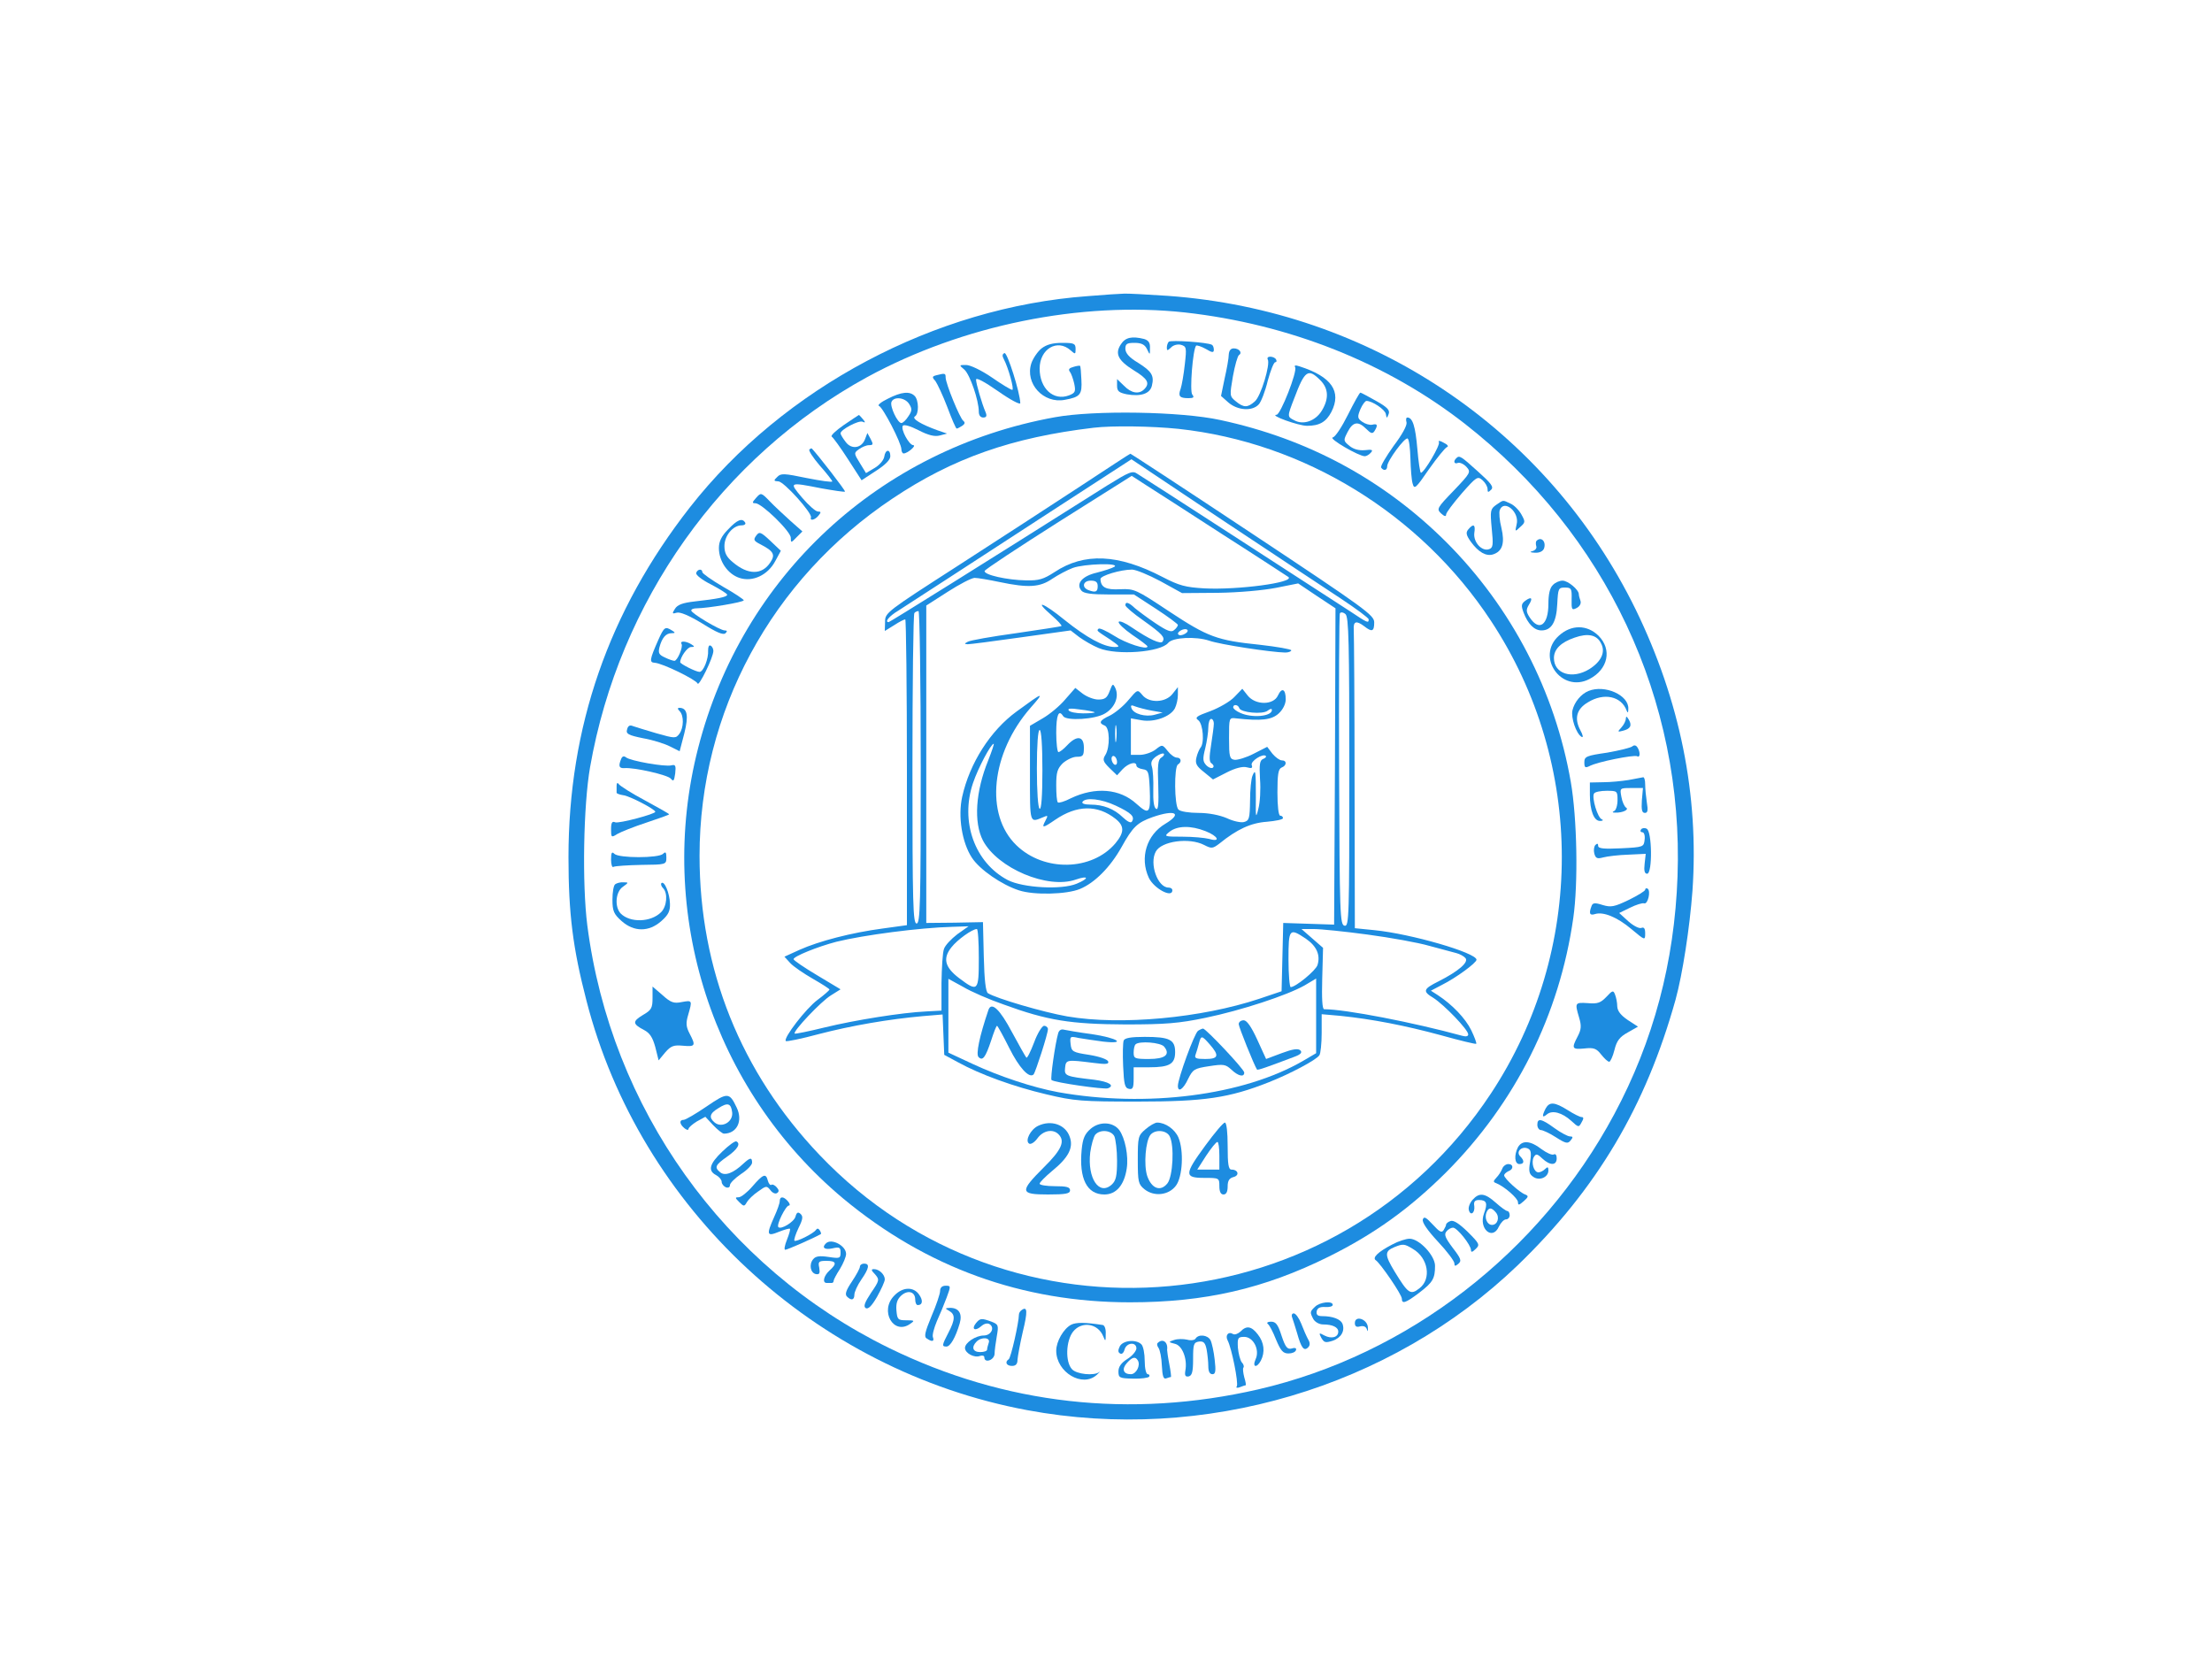 <?xml version="1.0" standalone="no"?>
<!DOCTYPE svg PUBLIC "-//W3C//DTD SVG 20010904//EN"
 "http://www.w3.org/TR/2001/REC-SVG-20010904/DTD/svg10.dtd">
<svg version="1.0" 
xmlns="http://www.w3.org/2000/svg"
 width="800pt" height="600pt" viewBox="0 0 800 600"
 preserveAspectRatio="xMidYMid meet">

<g transform="translate(0,600) scale(0.1,-0.1)"
fill="#1D8CE0" stroke="none">
<path d="M3934 4929 c-552 -40 -1100 -331 -1439 -764 -294 -376 -439 -795
-439 -1265 0 -205 16 -330 65 -519 193 -751 826 -1338 1594 -1481 638 -119
1313 81 1774 524 286 276 463 574 571 961 25 91 51 259 61 393 24 346 -45 688
-205 1017 -320 654 -958 1082 -1692 1135 -76 5 -148 9 -159 8 -11 0 -70 -4
-131 -9z m351 -59 c377 -42 730 -182 1012 -402 512 -400 793 -998 770 -1638
-11 -309 -87 -595 -229 -860 -268 -501 -746 -870 -1288 -995 -462 -106 -916
-55 -1335 150 -596 292 -1006 867 -1091 1529 -19 150 -14 433 10 571 105 600
476 1123 1002 1411 345 188 772 275 1149 234z"/>
<path d="M4054 4755 c-23 -34 -10 -59 46 -94 51 -31 60 -47 38 -69 -19 -19
-47 -14 -73 13 l-25 24 0 -24 c0 -20 7 -25 35 -31 51 -9 84 2 91 31 9 37 -1
52 -50 83 -32 19 -45 34 -46 50 0 18 5 22 33 22 25 0 37 -6 45 -22 11 -23 11
-23 11 3 1 19 -5 28 -21 33 -44 11 -68 6 -84 -19z"/>
<path d="M4227 4764 c-4 -4 -7 -14 -7 -21 0 -12 2 -12 15 0 8 9 24 13 36 10
20 -6 21 -10 14 -71 -4 -37 -11 -76 -15 -88 -10 -27 -4 -34 28 -34 19 0 22 3
14 13 -10 12 2 164 14 177 3 2 19 -3 35 -12 23 -14 29 -14 29 -3 0 8 -3 16 -7
18 -15 9 -149 18 -156 11z"/>
<path d="M3767 4740 c-14 -11 -31 -36 -37 -54 -24 -73 44 -147 121 -132 56 10
63 19 60 73 -1 26 -3 49 -5 50 -1 1 -12 0 -24 -4 -15 -4 -19 -9 -13 -17 5 -6
12 -26 16 -43 6 -29 4 -34 -19 -43 -56 -21 -106 25 -106 97 0 71 64 109 112
66 17 -15 18 -15 18 5 0 20 -6 22 -49 22 -33 0 -56 -6 -74 -20z"/>
<path d="M4444 4718 c0 -13 -7 -52 -15 -87 l-13 -63 27 -24 c34 -29 87 -32
110 -6 8 9 23 47 32 85 10 37 22 67 27 67 5 0 6 5 3 10 -3 6 -13 10 -21 10 -8
0 -12 -4 -9 -10 10 -17 -25 -134 -47 -152 -26 -23 -40 -23 -69 1 -22 18 -22
20 -10 90 7 39 17 74 22 77 13 8 1 24 -19 24 -11 0 -17 -8 -18 -22z"/>
<path d="M3633 4723 c-8 -3 -9 -10 -3 -21 17 -32 39 -112 31 -112 -5 0 -38 20
-74 45 -38 26 -78 45 -93 45 -26 0 -26 0 -6 -17 20 -18 52 -111 52 -152 0 -13
6 -21 16 -21 11 0 14 5 9 18 -14 32 -35 105 -35 119 0 9 31 -8 80 -42 44 -31
80 -50 80 -43 -1 39 -47 184 -57 181z"/>
<path d="M4684 4672 c9 -15 -53 -172 -67 -172 -29 -1 79 -40 110 -40 45 0 69
14 88 50 38 74 1 128 -115 165 -15 5 -20 4 -16 -3z m91 -47 c30 -30 32 -67 5
-111 -23 -37 -67 -52 -99 -34 -26 13 -26 13 0 80 38 101 50 109 94 65z"/>
<path d="M3387 4643 c-16 -4 -17 -7 -4 -21 7 -10 27 -52 43 -94 16 -43 31 -78
34 -78 3 0 12 5 20 10 10 7 11 12 4 18 -12 8 -64 135 -64 157 0 15 -2 16 -33
8z"/>
<path d="M3211 4558 c-25 -12 -39 -24 -32 -26 14 -5 81 -134 81 -157 0 -8 4
-15 8 -15 14 0 48 29 35 30 -15 0 -46 57 -38 70 4 6 28 -1 57 -16 35 -18 58
-24 77 -19 l26 7 -35 12 c-58 21 -94 42 -81 50 15 9 14 59 -1 74 -18 18 -48
15 -97 -10z m77 -19 c11 -17 11 -25 -3 -45 -8 -13 -20 -24 -25 -24 -14 0 -42
60 -36 76 8 21 49 17 64 -7z"/>
<path d="M4875 4500 c-22 -44 -46 -81 -55 -82 -16 -4 94 -68 116 -68 6 0 16 6
22 13 9 10 4 12 -21 9 -22 -2 -41 3 -56 15 -23 19 -23 20 -7 51 19 37 38 40
67 11 17 -17 23 -19 30 -8 13 21 11 28 -8 23 -10 -2 -26 3 -37 11 -17 12 -17
18 -6 45 7 16 17 30 22 30 21 0 67 -31 70 -47 3 -17 4 -17 10 -1 6 14 -4 25
-45 48 -29 16 -54 30 -57 30 -3 0 -23 -36 -45 -80z"/>
<path d="M3815 4491 c-635 -115 -1131 -575 -1290 -1196 -154 -598 52 -1235
525 -1630 300 -249 647 -375 1037 -375 270 0 484 49 718 165 167 83 293 174
425 305 251 252 410 569 460 920 18 125 14 359 -9 492 -57 328 -214 631 -451
868 -225 224 -499 373 -817 441 -141 31 -456 36 -598 10z m447 -42 c454 -49
875 -307 1130 -694 342 -518 342 -1192 0 -1710 -553 -837 -1739 -946 -2428
-222 -285 299 -434 671 -434 1082 0 519 260 1000 698 1292 218 146 432 221
727 256 67 8 210 6 307 -4z"/>
<path d="M3905 4240 c-99 -65 -298 -194 -442 -287 -255 -164 -262 -169 -262
-201 l-1 -34 34 21 c18 12 36 21 40 21 3 0 6 -249 6 -553 l0 -553 -87 -12
c-114 -15 -232 -46 -301 -77 l-55 -25 21 -23 c12 -13 49 -38 82 -57 33 -19 60
-36 60 -39 -1 -3 -20 -20 -43 -37 -42 -31 -125 -139 -115 -149 2 -3 56 8 119
25 119 31 253 54 376 65 l72 6 3 -73 3 -73 50 -27 c80 -44 201 -88 320 -116
101 -24 127 -26 330 -26 240 0 330 13 474 70 76 30 173 81 183 98 4 6 8 42 8
80 l0 68 68 -6 c116 -12 234 -35 363 -70 68 -19 126 -33 128 -31 2 2 -6 24
-18 49 -21 43 -69 93 -121 127 l-25 16 40 21 c52 26 125 80 125 91 0 25 -237
94 -370 107 l-70 7 -1 526 c0 289 -2 538 -3 554 -2 30 9 34 38 12 28 -22 36
-19 36 14 0 26 -30 48 -440 320 -241 160 -441 291 -442 290 -2 0 -84 -54 -183
-119z m943 -404 c56 -37 102 -71 102 -76 0 -15 -4 -13 -67 29 -32 21 -213 138
-403 261 -190 123 -354 229 -366 236 -18 13 -29 8 -110 -42 -448 -283 -786
-494 -790 -494 -16 0 2 22 34 41 20 13 102 66 182 118 80 52 261 170 403 262
l259 168 326 -218 c180 -119 373 -248 430 -285z m-423 229 c127 -81 232 -150
235 -152 22 -20 -184 -47 -303 -41 -70 4 -92 10 -152 41 -161 84 -284 89 -391
18 -40 -26 -57 -31 -103 -30 -68 1 -153 20 -150 34 2 6 122 85 267 177 l265
167 51 -33 c28 -18 155 -99 281 -181z m-395 -115 c-8 -5 -36 -14 -63 -21 -53
-12 -77 -40 -56 -65 8 -10 35 -14 101 -14 l89 0 80 -52 c43 -28 79 -55 79 -58
0 -4 -6 -13 -14 -19 -10 -9 -25 -3 -67 25 -30 20 -63 45 -75 55 -22 21 -34 24
-34 10 0 -5 29 -30 65 -55 70 -50 79 -61 70 -76 -7 -11 -47 7 -112 51 -23 16
-44 25 -47 20 -3 -5 19 -26 49 -47 30 -20 55 -39 55 -42 0 -14 -78 11 -121 39
-27 17 -53 29 -56 25 -7 -7 -9 -6 42 -39 36 -25 37 -27 15 -27 -39 1 -99 33
-180 98 -77 63 -115 76 -46 16 22 -19 37 -36 35 -38 -2 -2 -76 -13 -164 -26
-88 -12 -167 -26 -175 -31 -13 -7 -13 -8 0 -9 8 0 95 11 193 25 l179 25 31
-24 c18 -13 49 -31 71 -40 66 -27 223 -15 251 19 16 20 100 24 148 8 39 -14
224 -42 275 -43 12 0 22 4 22 8 0 4 -51 13 -113 20 -156 16 -188 28 -329 121
-119 79 -125 82 -176 80 -53 -3 -71 7 -72 37 0 12 73 34 114 34 14 0 60 -19
103 -42 l78 -43 130 1 c75 1 164 9 210 18 l80 16 67 -45 68 -45 -2 -572 -3
-572 -92 3 -92 3 -3 -124 -3 -123 -80 -27 c-210 -70 -502 -97 -695 -64 -86 15
-257 65 -287 84 -8 5 -13 48 -15 132 l-3 125 -102 -2 -103 -1 0 574 0 574 78
50 c42 27 86 50 97 50 11 0 52 -7 90 -15 105 -22 146 -19 191 12 21 14 55 32
74 39 41 15 173 19 150 4z m-60 -70 c0 -21 -8 -24 -34 -14 -25 10 -19 34 9 34
18 0 25 -5 25 -20z m-640 -655 c0 -496 -2 -565 -15 -565 -13 0 -15 69 -15 558
0 307 3 562 7 565 3 4 10 7 15 7 4 0 8 -254 8 -565z m1550 -17 c0 -527 -1
-559 -17 -556 -17 3 -18 39 -20 562 -1 308 0 564 3 568 3 5 12 4 20 -3 12 -10
14 -102 14 -571z m-594 500 c-10 -6 -20 -7 -24 -3 -9 8 20 25 31 18 5 -3 2
-10 -7 -15z m-824 -1087 c-22 -17 -44 -40 -48 -53 -5 -13 -8 -68 -9 -123 l0
-100 -55 -3 c-88 -4 -257 -31 -368 -58 -57 -14 -106 -24 -108 -22 -7 8 96 117
131 138 l35 22 -85 51 c-47 28 -85 54 -85 58 0 10 86 45 155 63 97 24 301 51
419 54 l59 2 -41 -29z m78 -86 c0 -121 -3 -124 -72 -72 -51 39 -59 71 -27 111
21 27 75 66 92 66 4 0 7 -47 7 -105z m1406 85 c82 -11 183 -29 224 -41 41 -11
85 -23 97 -26 12 -3 27 -11 33 -18 13 -15 -26 -48 -97 -84 -56 -28 -59 -36
-19 -60 39 -25 126 -115 126 -132 0 -7 -8 -9 -22 -5 -175 48 -422 96 -499 96
-7 0 -9 40 -7 111 l3 111 -39 34 -39 34 45 0 c25 0 113 -9 194 -20z m-223 -15
c39 -27 53 -59 42 -95 -6 -20 -79 -80 -97 -80 -4 0 -8 45 -8 100 0 112 3 115
63 75z m-1093 -238 c159 -58 242 -71 440 -72 145 0 194 4 290 24 130 27 294
81 358 117 l42 25 0 -135 0 -135 -46 -27 c-216 -126 -567 -171 -887 -114 -92
17 -212 57 -309 102 l-88 41 0 134 0 133 53 -29 c28 -17 95 -46 147 -64z"/>
<path d="M4013 3500 c-9 -24 -17 -30 -41 -30 -16 0 -41 10 -56 21 l-27 21 -36
-41 c-19 -23 -56 -54 -82 -69 l-46 -27 0 -173 c0 -185 -2 -178 49 -157 16 7
17 6 7 -13 -15 -28 -10 -28 35 3 79 54 153 55 218 4 33 -26 33 -49 0 -89 -85
-100 -258 -104 -358 -7 -115 111 -92 333 51 497 53 60 48 59 -50 -13 -95 -69
-170 -187 -197 -308 -16 -72 -1 -166 35 -221 28 -43 108 -98 170 -118 54 -18
173 -15 221 5 53 22 109 78 150 151 41 74 57 89 113 109 81 28 109 14 46 -24
-68 -40 -94 -123 -60 -196 19 -39 85 -74 85 -45 0 6 -6 10 -14 10 -39 0 -70
86 -46 130 20 38 121 52 175 24 27 -14 31 -13 55 5 64 52 114 75 172 79 32 3
58 8 58 13 0 5 -4 9 -10 9 -6 0 -10 35 -10 84 0 65 3 85 15 90 19 7 20 26 1
26 -8 0 -23 11 -34 24 l-19 25 -49 -25 c-27 -14 -58 -23 -69 -22 -18 3 -20 11
-20 78 0 74 0 75 25 72 91 -10 129 -6 155 18 15 14 25 34 25 51 0 37 -14 44
-28 14 -16 -36 -82 -36 -110 0 l-19 24 -29 -30 c-15 -16 -55 -39 -87 -51 -50
-18 -57 -23 -43 -33 17 -13 23 -84 7 -100 -4 -6 -11 -21 -14 -35 -5 -21 0 -31
27 -52 l33 -27 49 25 c31 16 58 23 73 19 18 -5 22 -3 18 8 -5 14 40 43 51 33
3 -3 -2 -8 -10 -11 -12 -5 -14 -20 -11 -73 3 -37 0 -85 -6 -107 -9 -37 -10
-33 -9 40 0 97 -1 106 -12 80 -5 -11 -9 -52 -9 -91 -1 -64 -3 -72 -22 -77 -11
-3 -39 3 -62 14 -26 11 -65 19 -102 19 -34 0 -66 5 -73 12 -15 15 -16 154 -2
163 15 9 12 25 -4 25 -8 0 -23 11 -33 24 -19 24 -20 24 -44 5 -13 -10 -39 -19
-56 -19 l-33 0 0 66 0 66 39 -7 c46 -8 104 13 120 43 6 12 11 33 11 49 l0 28
-19 -24 c-25 -33 -86 -35 -110 -4 -17 20 -17 20 -50 -19 -18 -22 -49 -47 -67
-56 -37 -17 -42 -27 -19 -36 19 -7 20 -78 3 -106 -11 -17 -9 -24 14 -47 l28
-27 20 22 c21 22 50 30 50 13 0 -5 10 -11 23 -13 20 -3 22 -9 25 -67 4 -94 -1
-100 -48 -58 -60 55 -149 62 -237 20 -23 -12 -44 -18 -47 -15 -4 3 -6 31 -6
62 0 47 4 60 24 80 14 12 36 23 50 23 23 0 26 4 26 33 0 42 -25 46 -60 9 -13
-14 -27 -25 -32 -25 -4 0 -8 32 -8 70 0 64 9 86 25 60 11 -18 117 -12 152 10
35 21 51 60 37 91 -9 18 -10 18 -21 -11z m152 -70 l40 -7 -29 -8 c-33 -9 -77
3 -84 24 -4 11 0 12 14 6 11 -4 37 -11 59 -15z m317 9 c5 -16 85 -24 103 -9 9
7 15 8 15 2 0 -23 -72 -30 -115 -10 -14 6 -25 15 -25 20 0 12 18 10 22 -3z
m-523 -15 c2 -2 -16 -4 -42 -4 -25 0 -49 5 -52 11 -5 7 8 8 41 3 27 -3 51 -8
53 -10z m431 -41 c0 -10 -5 -45 -10 -78 -7 -44 -7 -61 2 -66 7 -5 9 -11 5 -15
-4 -4 -15 -1 -24 8 -13 14 -14 23 -4 62 6 25 11 59 11 75 0 17 5 31 10 31 6 0
10 -8 10 -17z m-353 -60 c-2 -16 -4 -5 -4 22 0 28 2 40 4 28 2 -13 2 -35 0
-50z m-267 -109 c0 -94 -4 -143 -10 -139 -6 4 -10 63 -10 146 0 86 4 139 10
139 6 0 10 -55 10 -146z m-196 36 c-46 -113 -53 -224 -19 -290 53 -100 234
-177 336 -141 47 16 49 4 3 -15 -55 -23 -194 -15 -249 13 -120 63 -173 212
-126 351 19 56 65 142 75 142 2 0 -7 -27 -20 -60z m626 10 c-12 -7 -14 -28
-11 -101 2 -67 0 -90 -8 -84 -8 4 -11 31 -10 68 1 34 -1 72 -5 84 -5 16 -1 25
15 37 13 9 25 13 28 10 3 -3 -1 -9 -9 -14z m-160 -16 c0 -8 -4 -12 -10 -9 -5
3 -10 13 -10 21 0 8 5 12 10 9 6 -3 10 -13 10 -21z m-4 -158 c55 -26 69 -39
58 -57 -4 -7 -16 -1 -33 15 -32 31 -71 46 -117 46 -21 0 -33 4 -29 10 11 17
68 11 121 -14z m324 -92 c46 -18 56 -41 13 -28 -16 4 -59 8 -96 8 -68 0 -68 1
-47 18 28 22 77 23 130 2z"/>
<path d="M3575 2348 c-33 -97 -46 -161 -36 -171 15 -15 25 -2 46 61 9 28 18
52 21 52 2 0 22 -36 44 -80 36 -72 72 -111 88 -96 7 8 52 147 52 164 0 6 -6
12 -14 12 -7 0 -24 -27 -36 -60 -13 -34 -25 -58 -28 -55 -3 3 -26 44 -52 92
-44 83 -74 111 -85 81z"/>
<path d="M4480 2296 c0 -10 56 -149 66 -164 2 -4 40 10 138 47 21 8 26 15 19
22 -8 8 -28 5 -68 -10 l-56 -21 -32 70 c-22 48 -38 70 -49 70 -10 0 -18 -6
-18 -14z"/>
<path d="M3827 2263 c-11 -38 -29 -165 -24 -169 9 -9 190 -35 204 -30 26 10 4
24 -50 31 -104 12 -108 14 -105 43 3 30 6 30 102 18 46 -6 57 -5 54 5 -3 8
-32 18 -69 24 -60 9 -64 12 -67 39 -3 28 -2 29 29 22 18 -3 58 -9 88 -13 88
-10 53 13 -41 27 -46 6 -91 14 -100 16 -10 3 -18 -2 -21 -13z"/>
<path d="M4333 2272 c-13 -8 -73 -173 -73 -199 0 -26 20 -12 37 25 17 34 22
38 76 46 52 8 59 7 80 -12 25 -24 47 -29 47 -11 0 12 -139 159 -149 159 -3 0
-12 -4 -18 -8z m42 -49 c36 -41 32 -53 -16 -53 -34 0 -40 3 -35 16 3 9 9 27
12 40 8 30 10 30 39 -3z"/>
<path d="M4064 2237 c-3 -8 -4 -49 -2 -93 3 -66 6 -79 21 -82 14 -3 17 4 17
37 l0 41 56 0 c74 0 94 12 94 55 0 45 -20 55 -110 55 -50 0 -72 -4 -76 -13z
m146 -22 c24 -29 4 -45 -55 -45 -51 0 -55 2 -55 23 0 13 3 27 7 30 13 13 90 7
103 -8z"/>
<path d="M3754 1928 c-27 -13 -48 -54 -32 -64 6 -4 20 5 30 19 21 29 56 35 76
15 25 -25 12 -56 -53 -120 -88 -88 -87 -98 15 -98 64 0 80 3 80 15 0 12 -13
15 -55 15 -30 0 -55 4 -55 9 0 5 20 25 45 46 59 48 78 84 64 123 -15 45 -68
63 -115 40z"/>
<path d="M3945 1918 c-22 -19 -29 -35 -33 -76 -10 -105 19 -162 82 -162 43 0
72 34 81 94 7 45 -6 110 -27 139 -23 30 -71 32 -103 5z m85 -27 c5 -11 10 -51
10 -89 0 -55 -4 -72 -19 -86 -46 -42 -89 23 -78 116 4 28 12 56 18 64 17 20
57 17 69 -5z"/>
<path d="M4143 1916 c-27 -23 -28 -28 -28 -111 0 -80 2 -88 24 -106 35 -28 88
-22 114 13 24 32 29 126 9 174 -13 30 -47 54 -77 54 -8 0 -27 -11 -42 -24z
m87 -25 c18 -34 12 -146 -8 -171 -25 -31 -57 -19 -73 27 -13 40 -6 127 12 149
17 20 57 17 69 -5z"/>
<path d="M4360 1858 c-77 -105 -78 -118 -5 -118 54 0 55 0 55 -30 0 -20 5 -30
15 -30 10 0 15 10 15 29 0 21 6 30 21 34 23 6 17 27 -7 27 -11 0 -14 18 -14
85 0 51 -4 85 -10 85 -6 0 -37 -37 -70 -82z m50 -38 l0 -50 -40 0 -40 0 32 50
c18 27 36 50 41 50 4 0 7 -22 7 -50z"/>
<path d="M3052 4463 c-29 -20 -49 -39 -44 -42 5 -3 32 -40 59 -82 l49 -76 52
34 c34 22 52 40 52 53 0 27 -18 26 -22 -2 -2 -12 -17 -30 -34 -40 l-32 -19
-22 36 c-22 35 -22 37 -4 50 11 8 27 15 37 15 15 0 16 3 6 22 l-12 22 -8 -21
c-12 -34 -49 -40 -70 -12 -10 13 -19 27 -19 32 0 13 64 47 79 42 11 -5 12 -3
1 10 -7 8 -13 15 -14 14 0 0 -25 -16 -54 -36z"/>
<path d="M5087 4472 c2 -11 -16 -44 -47 -85 -27 -38 -48 -73 -45 -78 9 -13 22
-11 22 5 0 19 64 106 74 100 5 -3 9 -35 10 -72 1 -37 4 -78 8 -91 6 -22 11
-18 59 52 29 41 58 77 65 80 7 2 3 9 -12 16 -13 8 -21 8 -17 2 6 -10 -53 -110
-65 -111 -3 0 -9 39 -13 87 -7 81 -17 113 -36 113 -5 0 -6 -8 -3 -18z"/>
<path d="M2927 4374 c-3 -4 14 -30 38 -58 25 -28 45 -54 45 -57 0 -4 -41 2
-92 12 -82 17 -94 18 -107 4 -14 -13 -13 -15 4 -16 20 0 122 -114 118 -130 -5
-14 14 -10 27 6 10 12 10 15 -2 15 -8 0 -34 23 -57 50 -48 57 -48 57 69 34 45
-8 84 -14 86 -12 3 3 -98 133 -120 156 -2 1 -6 -1 -9 -4z"/>
<path d="M5267 4343 c-12 -11 -8 -23 6 -17 7 2 21 -4 31 -15 16 -18 15 -21
-46 -85 -61 -63 -63 -67 -46 -83 12 -11 18 -12 18 -4 0 7 26 41 57 77 53 60
57 63 75 47 10 -9 18 -23 18 -32 0 -12 2 -13 13 -2 10 10 0 23 -48 66 -62 56
-67 59 -78 48z"/>
<path d="M2735 4200 c-15 -17 -16 -20 -3 -20 23 0 128 -102 128 -125 0 -19 1
-19 21 2 l21 21 -43 38 c-24 22 -58 53 -75 71 -31 32 -32 32 -49 13z"/>
<path d="M5411 4174 c-21 -15 -22 -21 -16 -85 6 -59 5 -70 -9 -75 -26 -10 -58
25 -54 58 5 31 -3 36 -22 13 -9 -11 -8 -20 10 -45 27 -37 55 -53 80 -45 34 11
43 41 30 96 -7 27 -9 56 -6 64 15 41 73 -7 61 -52 -6 -27 -6 -27 13 -9 19 17
19 19 4 46 -9 16 -27 34 -40 39 -28 13 -23 14 -51 -5z"/>
<path d="M2633 4085 c-24 -24 -33 -44 -33 -67 0 -48 32 -94 74 -108 48 -16
103 10 130 61 l20 37 -38 36 c-35 33 -40 34 -51 19 -11 -15 -9 -19 14 -31 49
-25 56 -38 37 -66 -30 -46 -81 -46 -136 1 -22 18 -30 33 -30 58 0 38 31 75 62
75 11 0 16 5 13 10 -11 18 -29 10 -62 -25z"/>
<path d="M5557 4044 c-3 -3 -3 -12 -1 -19 3 -7 -3 -15 -13 -18 -12 -3 -10 -5
8 -6 16 -1 29 5 33 15 9 25 -10 45 -27 28z"/>
<path d="M2518 3928 c-3 -7 22 -26 54 -42 32 -17 58 -33 58 -37 0 -8 -35 -15
-116 -24 -45 -5 -64 -12 -73 -27 -11 -17 -10 -19 6 -14 12 4 45 -10 93 -39 51
-32 76 -43 84 -35 7 7 6 10 -3 10 -17 0 -121 62 -121 72 0 5 9 8 20 8 37 0
170 22 170 29 0 3 -34 26 -75 49 -41 24 -75 48 -75 53 0 13 -18 11 -22 -3z"/>
<path d="M5616 3884 c-11 -10 -16 -34 -16 -68 0 -76 -33 -101 -67 -50 -14 21
-14 29 -4 46 16 25 10 32 -13 15 -14 -11 -15 -17 -6 -42 16 -42 39 -65 65 -65
36 0 54 30 57 95 3 57 4 60 28 60 23 0 25 -4 24 -42 -1 -38 1 -41 18 -32 12 6
17 17 14 26 -3 8 -6 19 -6 24 0 16 -39 49 -59 49 -11 0 -27 -7 -35 -16z"/>
<path d="M2381 3686 c-32 -72 -33 -82 -13 -83 29 -2 149 -61 155 -75 4 -13 57
94 57 118 0 7 -4 16 -10 19 -6 3 -9 -4 -9 -17 2 -30 -17 -78 -31 -78 -13 0
-70 29 -70 35 0 18 26 55 39 55 14 0 14 2 1 10 -19 12 -43 13 -35 1 6 -11 -15
-61 -26 -61 -4 0 -20 5 -34 12 -22 10 -25 16 -20 37 9 34 23 51 44 51 14 0 14
2 1 10 -24 15 -28 13 -49 -34z"/>
<path d="M5638 3701 c-85 -76 9 -209 110 -157 68 35 83 107 33 157 -41 40 -98
41 -143 0z m152 -27 c18 -32 1 -67 -42 -94 -62 -38 -128 -17 -128 40 0 32 25
57 75 74 48 17 80 10 95 -20z"/>
<path d="M5745 3501 c-27 -11 -51 -40 -58 -70 -6 -26 13 -84 33 -96 7 -4 5 7
-5 25 -22 42 -13 76 28 100 58 36 121 22 140 -30 4 -10 6 -8 6 7 2 49 -85 88
-144 64z"/>
<path d="M2458 3428 c16 -16 15 -60 -1 -82 -13 -17 -16 -17 -83 2 -38 11 -76
23 -85 26 -11 5 -18 1 -21 -12 -5 -16 4 -21 58 -32 35 -6 79 -20 98 -30 l34
-17 17 65 c16 64 11 92 -18 92 -7 0 -7 -4 1 -12z"/>
<path d="M5880 3401 c0 -8 -7 -22 -16 -32 -15 -16 -14 -17 5 -12 28 7 34 19
22 40 -8 13 -10 14 -11 4z"/>
<path d="M5904 3301 c-5 -5 -46 -15 -91 -23 -76 -11 -83 -14 -83 -35 0 -19 3
-21 18 -14 25 15 162 42 173 36 11 -7 12 15 1 32 -5 8 -12 9 -18 4z"/>
<path d="M2246 3254 c-10 -25 -7 -33 12 -32 37 3 158 -25 168 -38 10 -12 12
-8 16 19 3 28 1 33 -14 29 -22 -6 -149 16 -164 29 -8 6 -14 4 -18 -7z"/>
<path d="M5890 3179 c-25 -4 -66 -8 -92 -8 l-48 -1 0 -44 c0 -58 15 -96 37
-95 10 0 13 3 6 6 -15 5 -37 79 -28 93 3 6 24 10 46 10 38 0 39 -1 39 -34 0
-19 -6 -37 -12 -39 -8 -4 -7 -6 4 -6 26 -1 51 11 39 18 -6 4 -14 21 -17 39 -6
32 -6 32 36 32 l42 0 -4 -45 c-2 -33 0 -45 11 -45 10 0 12 9 7 38 -3 20 -6 49
-6 65 0 15 -3 26 -7 26 -5 -1 -28 -5 -53 -10z"/>
<path d="M2230 3158 c0 -10 0 -21 0 -25 0 -3 11 -7 24 -9 22 -2 116 -51 116
-60 0 -8 -131 -43 -145 -38 -11 5 -15 -1 -15 -25 0 -30 1 -31 23 -17 12 7 59
26 105 41 45 15 82 28 82 30 0 2 -39 24 -87 50 -49 26 -91 53 -95 59 -5 7 -8
4 -8 -6z"/>
<path d="M5935 3000 c-4 -6 -1 -10 5 -10 6 0 10 -12 8 -27 -3 -26 -4 -27 -85
-31 -63 -3 -83 -1 -83 9 0 8 -3 10 -10 3 -5 -5 -7 -19 -4 -31 5 -17 10 -20 32
-14 15 4 56 9 91 10 l63 3 -4 -36 c-3 -25 0 -36 9 -36 20 0 18 156 -2 163 -8
4 -17 2 -20 -3z"/>
<path d="M2210 2891 c0 -18 4 -30 9 -26 6 3 51 6 100 7 90 1 91 1 91 27 0 19
-3 22 -12 13 -16 -16 -160 -16 -176 0 -9 9 -12 5 -12 -21z"/>
<path d="M2225 2802 c-6 -4 -10 -29 -10 -56 0 -41 5 -52 33 -77 45 -40 99 -40
144 0 25 22 32 36 31 63 -1 37 -20 84 -31 74 -3 -4 0 -12 6 -18 18 -18 14 -66
-7 -87 -37 -37 -112 -39 -146 -5 -23 24 -19 79 8 97 21 15 21 16 2 16 -11 1
-25 -3 -30 -7z"/>
<path d="M5950 2782 c0 -4 -27 -21 -60 -37 -52 -25 -64 -27 -94 -18 -28 9 -36
8 -40 -4 -10 -26 -7 -35 12 -29 30 10 81 -11 132 -54 49 -41 50 -42 50 -16 0
18 -4 24 -14 20 -8 -3 -29 8 -47 24 l-33 30 39 19 c22 11 45 18 51 16 14 -5
25 45 13 53 -5 3 -9 1 -9 -4z"/>
<path d="M2360 2391 c0 -37 -4 -44 -35 -62 -38 -23 -38 -32 4 -54 21 -11 31
-26 41 -62 l12 -48 24 29 c21 24 31 27 64 24 45 -4 47 0 24 44 -13 25 -14 38
-5 68 15 52 15 53 -23 46 -29 -6 -40 -2 -70 25 l-36 31 0 -41z"/>
<path d="M5810 2395 c-21 -22 -32 -26 -67 -23 -47 3 -48 2 -32 -52 9 -30 8
-43 -5 -68 -23 -44 -21 -48 24 -44 34 4 44 0 61 -22 11 -14 24 -26 29 -26 4 0
13 19 19 43 8 33 19 47 48 63 l37 21 -37 24 c-25 17 -37 32 -38 49 0 14 -4 33
-8 43 -6 16 -9 16 -31 -8z"/>
<path d="M2555 1998 c-38 -26 -76 -48 -82 -48 -17 0 -16 -15 2 -30 8 -7 15 -8
15 -3 0 5 14 17 30 27 l31 17 28 -30 c16 -17 34 -31 39 -31 47 0 70 46 46 95
-26 55 -33 55 -109 3z m93 -21 c4 -34 -37 -58 -63 -37 -22 18 -19 33 13 52 34
22 46 18 50 -15z"/>
<path d="M5590 1991 c-14 -28 -13 -36 5 -21 19 16 55 6 88 -24 26 -24 27 -24
37 -5 8 13 8 19 0 19 -6 0 -28 11 -50 25 -48 30 -66 31 -80 6z"/>
<path d="M5560 1932 c0 -10 6 -19 13 -19 6 0 31 -11 54 -26 36 -23 43 -24 53
-12 10 12 9 15 -2 15 -8 0 -34 14 -56 30 -48 35 -62 37 -62 12z"/>
<path d="M2612 1835 c-46 -44 -53 -69 -22 -85 11 -6 20 -17 20 -24 0 -8 7 -16
15 -20 9 -3 15 0 15 8 0 7 18 25 40 40 22 14 40 33 40 41 0 20 -7 19 -31 -3
-37 -35 -67 -46 -84 -32 -22 18 -19 26 25 57 37 26 50 47 33 55 -5 2 -27 -14
-51 -37z"/>
<path d="M5490 1851 c-15 -29 -12 -61 5 -61 18 0 19 12 3 28 -16 16 4 37 26
29 13 -5 15 -15 10 -48 -6 -34 -4 -45 11 -55 22 -16 55 -2 55 23 0 13 -3 14
-12 5 -7 -7 -18 -12 -24 -12 -17 0 -27 36 -17 55 8 13 12 13 31 -5 28 -26 52
-26 52 1 0 11 -4 17 -10 14 -6 -4 -26 5 -45 19 -40 31 -70 33 -85 7z"/>
<path d="M5433 1773 c-4 -10 -13 -24 -21 -32 -12 -13 -12 -16 -1 -20 30 -12
79 -55 79 -69 0 -12 4 -11 21 4 17 15 18 19 5 24 -20 7 -76 58 -76 69 0 5 7
11 15 15 20 7 19 26 0 26 -9 0 -19 -8 -22 -17z"/>
<path d="M2721 1709 c-18 -21 -41 -39 -49 -39 -14 0 -14 -2 1 -17 17 -17 19
-17 28 -1 5 9 23 27 41 39 29 21 31 21 44 5 7 -10 18 -15 24 -11 8 5 8 11 -1
21 -6 7 -15 12 -19 9 -4 -3 -10 4 -13 15 -7 28 -17 24 -56 -21z"/>
<path d="M5326 1661 c-10 -11 -16 -27 -14 -36 5 -24 23 -13 20 13 -3 16 2 22
17 22 28 0 32 -12 18 -49 -20 -55 31 -99 54 -47 7 14 18 26 26 26 7 0 13 7 13
15 0 8 -4 15 -8 15 -5 0 -24 14 -42 30 -39 35 -60 38 -84 11z m84 -46 c15 -18
6 -45 -14 -45 -17 0 -28 24 -20 45 8 19 18 19 34 0z"/>
<path d="M2820 1656 c0 -8 -9 -33 -20 -57 -29 -65 -27 -72 17 -54 20 8 38 13
40 11 2 -2 -3 -20 -11 -40 -8 -20 -11 -36 -6 -36 7 0 103 42 129 57 1 1 0 7
-4 13 -5 8 -10 8 -14 2 -8 -13 -72 -45 -78 -39 -2 3 4 23 15 46 16 32 17 42 7
51 -9 8 -14 5 -18 -10 -5 -19 -52 -48 -62 -38 -8 8 27 78 38 78 5 0 4 7 -3 15
-16 19 -30 19 -30 1z"/>
<path d="M5146 1590 c-4 -10 16 -39 54 -80 33 -35 60 -71 60 -79 0 -11 3 -11
14 -2 13 11 10 19 -20 58 -27 36 -32 48 -23 59 6 8 17 14 24 14 15 0 65 -63
65 -81 0 -9 5 -8 17 4 16 15 14 19 -29 62 -31 30 -51 43 -62 39 -9 -3 -16 -9
-16 -13 0 -3 -4 -12 -9 -20 -7 -11 -15 -6 -39 20 -24 26 -32 31 -36 19z"/>
<path d="M5035 1499 c-52 -27 -73 -48 -59 -57 17 -12 94 -124 94 -139 0 -20
13 -16 62 21 50 38 58 52 58 98 0 37 -57 98 -92 98 -13 0 -41 -9 -63 -21z m75
-16 c55 -32 68 -108 24 -142 -33 -26 -41 -20 -90 60 -37 61 -37 74 0 89 30 12
35 12 66 -7z"/>
<path d="M2987 1503 c-16 -15 -5 -24 23 -18 26 6 30 4 30 -15 0 -21 -3 -22
-43 -16 -33 5 -47 3 -56 -8 -16 -19 -10 -50 10 -54 13 -2 15 3 12 23 -5 22 -2
25 26 25 36 0 39 -10 11 -35 -21 -19 -27 -45 -10 -45 6 0 13 0 18 0 4 0 7 3 7
8 0 4 10 23 23 43 12 20 22 44 22 54 0 30 -54 58 -73 38z"/>
<path d="M3110 1419 c0 -6 -13 -30 -29 -54 -21 -31 -26 -46 -18 -54 16 -16 27
-13 27 7 0 9 11 34 25 54 29 42 31 58 10 58 -8 0 -15 -5 -15 -11z"/>
<path d="M3165 1391 c16 -19 16 -22 -15 -67 -23 -35 -28 -49 -19 -55 9 -5 22
8 41 41 15 27 28 55 28 63 0 17 -20 37 -39 37 -11 0 -11 -4 4 -19z"/>
<path d="M3400 1331 c0 -10 -14 -52 -31 -91 -24 -58 -28 -75 -17 -81 19 -13
28 -11 22 5 -3 7 4 33 14 57 11 24 27 63 36 87 15 41 15 42 -4 42 -13 0 -20
-7 -20 -19z"/>
<path d="M3235 1315 c-56 -55 -3 -147 58 -102 16 11 14 12 -15 12 -31 0 -33 3
-36 36 -2 25 3 40 17 53 24 22 51 15 51 -14 0 -11 4 -20 9 -20 18 0 20 17 5
38 -20 29 -59 28 -89 -3z"/>
<path d="M4756 1274 c-19 -18 -19 -20 -6 -45 6 -10 21 -19 35 -19 34 0 55 -10
55 -26 0 -21 -25 -27 -50 -14 -20 11 -21 10 -11 -9 10 -17 15 -18 41 -10 31
11 45 36 35 62 -7 16 -35 27 -73 27 -17 0 -22 5 -20 18 3 12 12 16 31 15 15
-1 27 2 27 8 0 15 -47 10 -64 -7z"/>
<path d="M3433 1259 c22 -13 22 -31 -3 -79 -24 -46 -24 -50 -7 -50 14 0 33 33
48 84 10 35 -3 56 -35 56 -19 -1 -19 -2 -3 -11z"/>
<path d="M3695 1262 c-6 -4 -10 -11 -10 -17 0 -27 -29 -157 -37 -161 -15 -10
-8 -24 12 -24 14 0 20 7 20 23 1 12 9 57 19 100 18 74 17 94 -4 79z"/>
<path d="M4673 1236 c3 -8 11 -34 18 -57 15 -54 25 -67 40 -52 7 7 8 16 0 29
-6 11 -17 36 -25 57 -8 20 -20 37 -27 37 -6 0 -9 -6 -6 -14z"/>
<path d="M3530 1215 c-18 -22 -4 -31 18 -12 11 10 23 13 31 8 20 -13 5 -41
-21 -41 -29 0 -68 -26 -68 -45 0 -19 34 -37 54 -29 9 3 16 1 16 -5 0 -22 35
-11 37 12 0 12 4 41 8 64 7 40 6 43 -19 53 -36 13 -41 13 -56 -5z m46 -71 c-3
-9 -6 -20 -6 -25 0 -5 -11 -9 -25 -9 -27 0 -33 18 -13 38 18 18 51 15 44 -4z"/>
<path d="M4900 1215 c0 -12 6 -16 19 -12 13 3 22 -1 25 -12 3 -9 4 -5 3 9 -2
30 -47 44 -47 15z"/>
<path d="M3874 1209 c-27 -14 -54 -60 -54 -94 0 -78 95 -135 147 -87 10 9 14
14 9 10 -19 -15 -83 -8 -99 10 -25 27 -22 103 4 136 31 39 90 30 109 -17 8
-20 9 -19 9 9 1 17 -4 31 -11 32 -64 10 -96 10 -114 1z"/>
<path d="M4585 1212 c6 -4 19 -29 30 -57 17 -40 25 -50 45 -50 13 0 25 5 27
12 3 7 -3 10 -15 6 -16 -4 -23 4 -37 46 -13 41 -21 51 -38 51 -12 0 -17 -4
-12 -8z"/>
<path d="M4486 1184 c-9 -8 -20 -12 -26 -9 -17 11 -30 -4 -20 -23 14 -26 40
-154 33 -166 -4 -5 1 -7 11 -3 10 4 19 7 21 7 2 0 0 13 -5 29 -4 16 -6 32 -3
35 3 3 1 12 -6 19 -6 8 -12 32 -14 53 -2 35 0 39 23 39 33 0 57 -47 41 -81
-13 -29 4 -33 19 -5 16 31 12 66 -11 95 -23 30 -41 33 -63 10z"/>
<path d="M4324 1159 c-3 -6 -17 -8 -31 -4 -14 3 -34 3 -46 -1 -22 -7 -22 -8 2
-14 27 -6 46 -55 38 -97 -3 -18 0 -23 12 -21 12 3 16 16 16 63 0 53 2 60 21
63 17 2 23 -4 28 -29 3 -17 6 -44 6 -60 0 -19 5 -29 15 -29 11 0 13 11 8 53
-3 28 -10 60 -15 70 -10 19 -43 23 -54 6z"/>
<path d="M4050 1131 c-7 -14 -7 -22 1 -26 6 -4 13 2 16 14 7 26 43 29 43 4 -1
-10 -15 -27 -33 -38 -22 -14 -32 -28 -32 -45 0 -23 4 -25 53 -26 29 -1 55 3
58 7 3 5 0 9 -5 9 -6 0 -11 21 -11 48 0 26 -5 53 -12 60 -19 19 -66 15 -78 -7z
m65 -51 c11 -18 -6 -50 -25 -50 -28 0 -34 19 -14 41 19 21 30 24 39 9z"/>
<path d="M4187 1143 c-4 -3 -2 -11 3 -18 5 -7 11 -35 12 -64 2 -39 6 -50 16
-46 8 3 15 5 17 5 1 0 -1 21 -6 46 -5 25 -8 48 -8 52 4 28 -16 43 -34 25z"/>
</g>
</svg>
